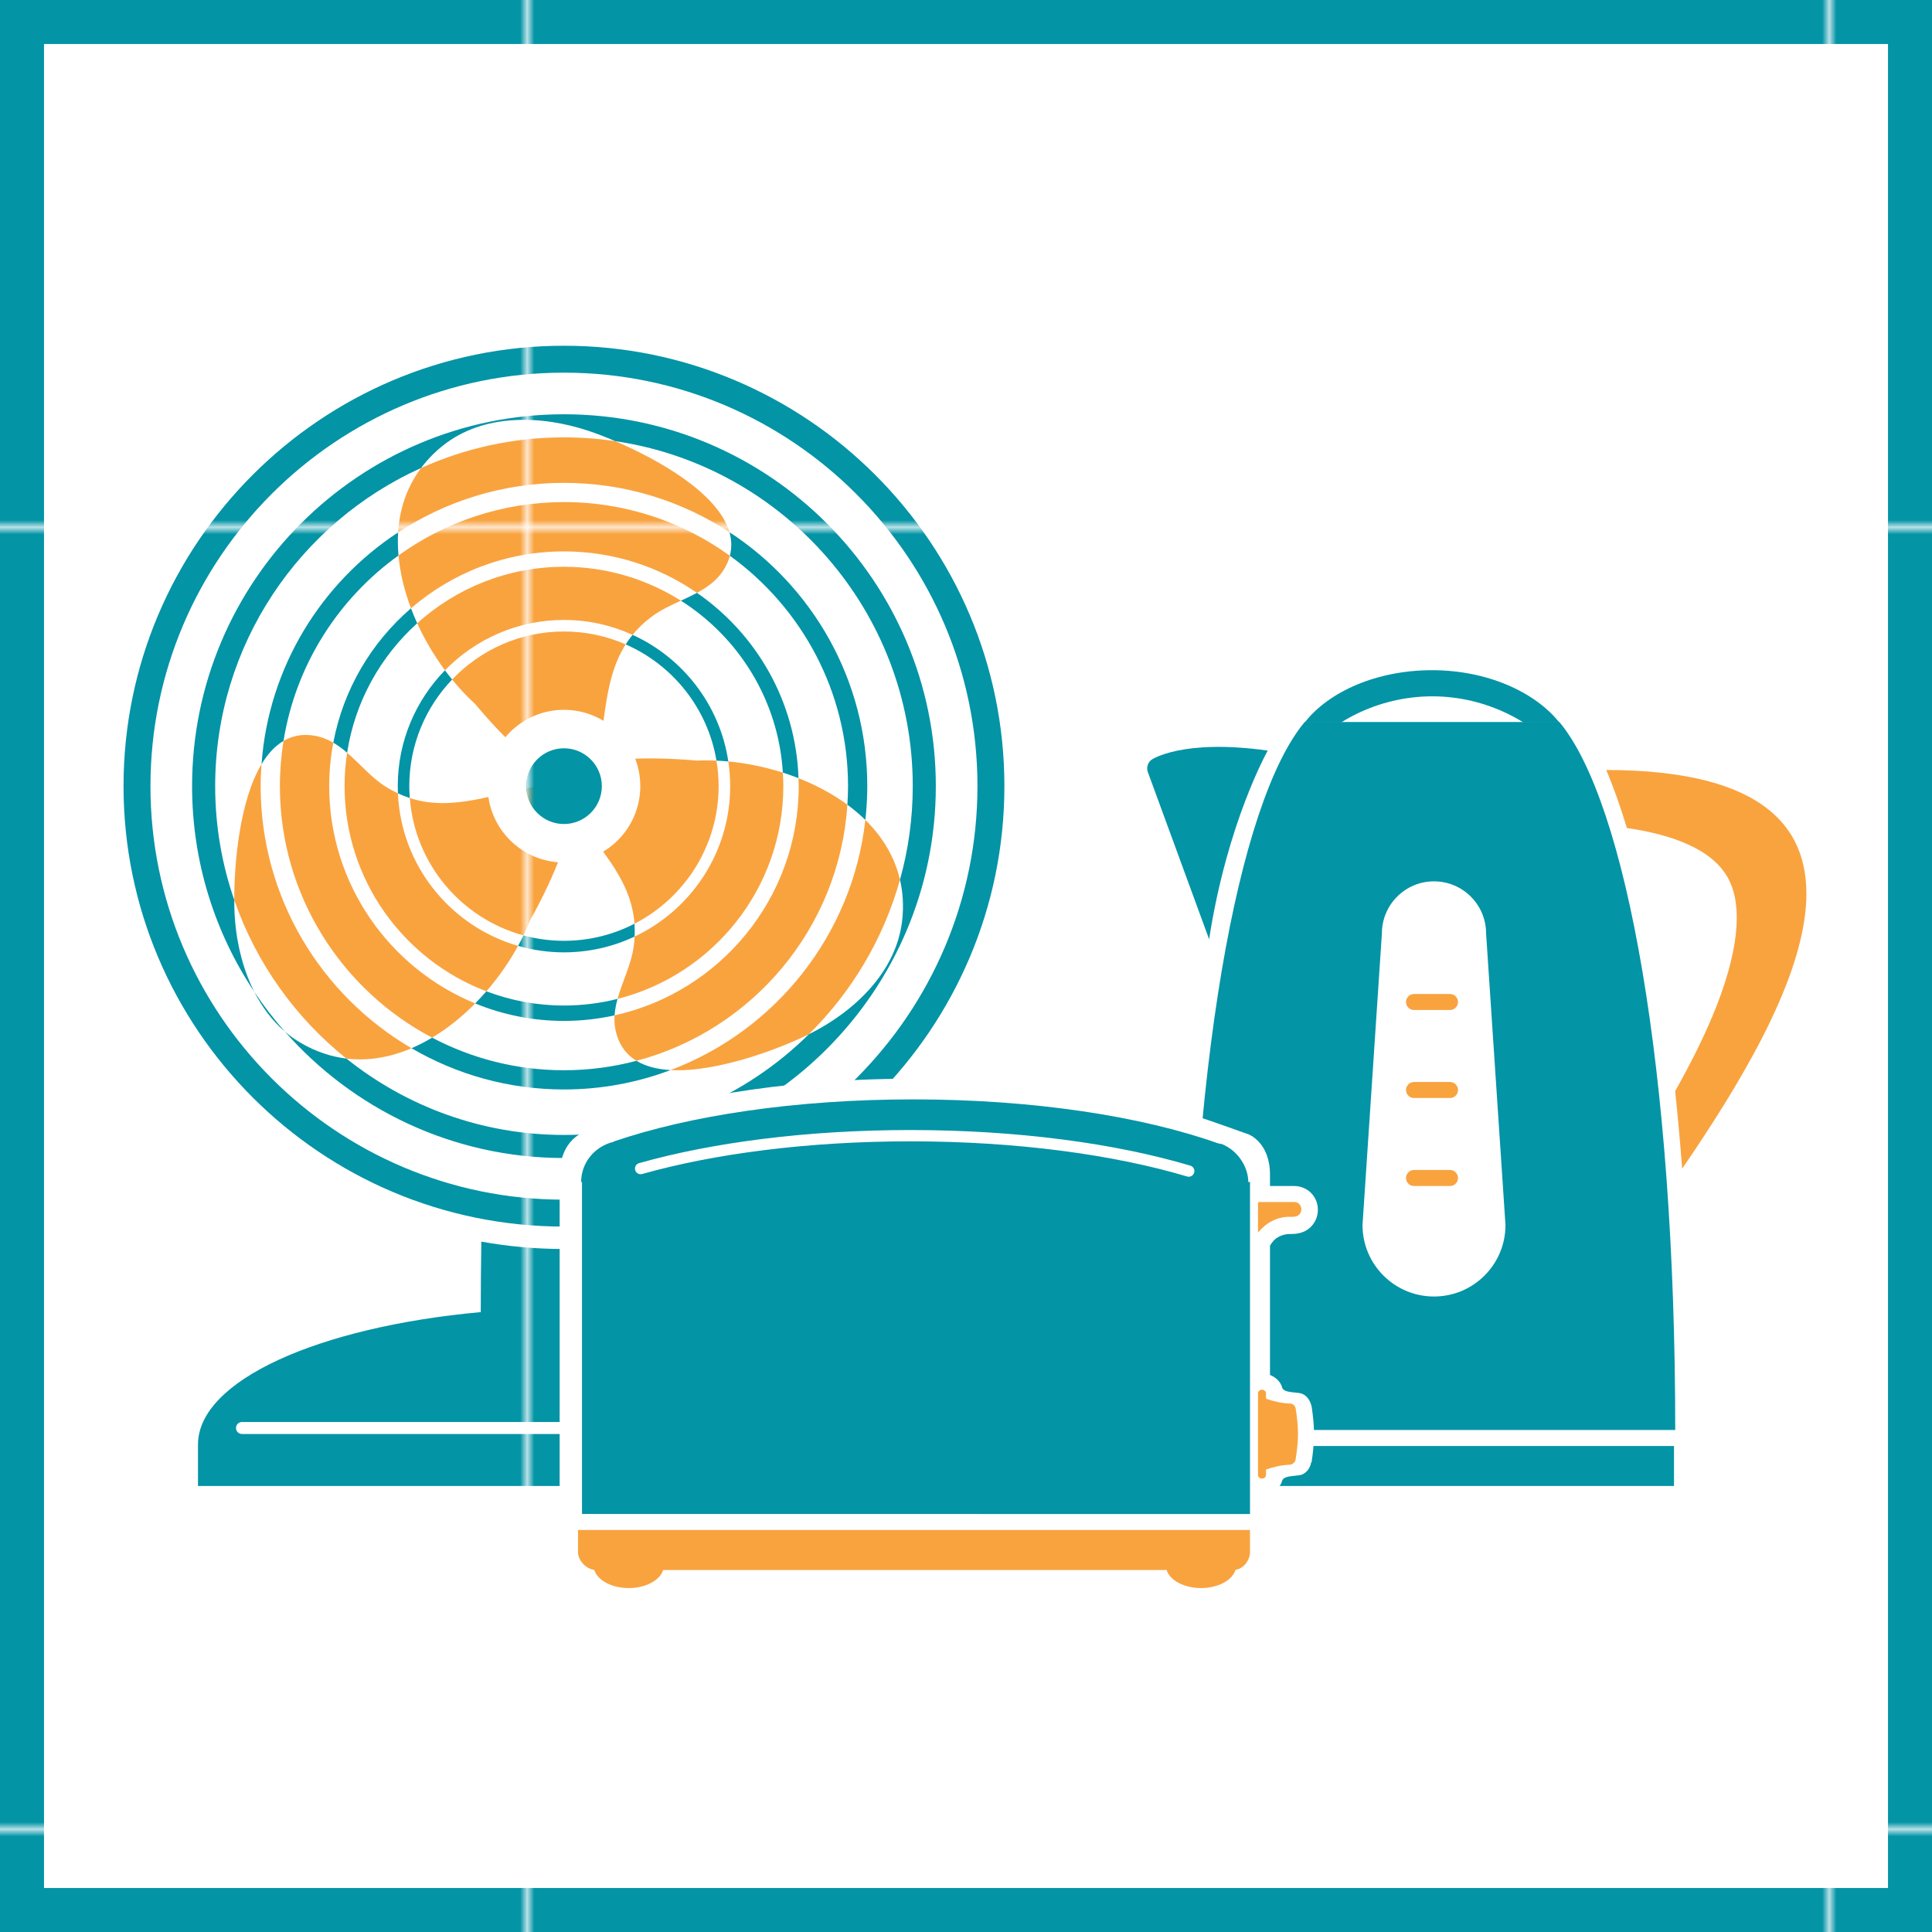 <?xml version="1.0" encoding="utf-8"?>
<!-- Generator: Adobe Illustrator 16.0.0, SVG Export Plug-In . SVG Version: 6.00 Build 0)  -->
<!DOCTYPE svg PUBLIC "-//W3C//DTD SVG 1.1//EN" "http://www.w3.org/Graphics/SVG/1.1/DTD/svg11.dtd">
<svg version="1.1" id="Layer_1" xmlns="http://www.w3.org/2000/svg" xmlns:xlink="http://www.w3.org/1999/xlink" x="0px" y="0px"
	 width="273px" height="273px" viewBox="0 0 273 273" enable-background="new 0 0 273 273" xml:space="preserve">
<pattern  x="-293" y="-293" width="183.277" height="183.277" patternUnits="userSpaceOnUse" id="New_Pattern_Swatch_2" viewBox="0 -183.277 183.277 183.277" overflow="visible">
	<g>
		<polygon fill="none" points="0,0 183.277,0 183.277,-183.277 0,-183.277 		"/>
		<polygon fill="#0394A6" points="183.277,0 0,0 0,-183.277 183.277,-183.277 		"/>
	</g>
</pattern>
<pattern  x="-293" y="-293" width="183.277" height="183.277" patternUnits="userSpaceOnUse" id="New_Pattern_Swatch_3" viewBox="0 -183.277 183.277 183.277" overflow="visible">
	<g>
		<polygon fill="none" points="0,0 183.277,0 183.277,-183.277 0,-183.277 		"/>
		<polygon fill="#F9A33F" points="183.277,0 0,0 0,-183.277 183.277,-183.277 		"/>
	</g>
</pattern>
<g>
	<g>
		<path fill="url(#New_Pattern_Swatch_2)" d="M266.782,6.218v260.564H6.218V6.218H266.782 M273,0H0v273h273V0L273,0z"/>
	</g>
	<g>
		<g>
			<path fill="url(#New_Pattern_Swatch_2)" d="M184.359,102.09c3.436-4.398,10.225-7.389,18.004-7.389
				c7.72,0,14.521,3.045,17.979,7.389"/>
			<path fill="#FFFFFF" d="M184.414,106.574c3.437-4.398,10.196-8.18,17.975-8.18c7.721,0,14.438,3.736,17.897,8.082"/>
			<path fill="url(#New_Pattern_Swatch_2)" d="M220.342,102.021h-35.982c-9.449,11.305-16.376,49.174-16.376,100.043h68.733
				C236.717,151.195,229.791,113.326,220.342,102.021z"/>
			<rect x="168.152" y="204.326" fill="url(#New_Pattern_Swatch_2)" width="68.392" height="5.65"/>
			<g>
				<path fill="url(#New_Pattern_Swatch_2)" d="M170.855,132.721l-8.672-23.657c-0.216-0.589,0.029-1.363,0.546-1.721
					c0,0,4.308-2.983,16.409-1.28C179.139,106.063,173.406,116.17,170.855,132.721z"/>
			</g>
			<path fill="url(#New_Pattern_Swatch_3)" d="M226.967,108.801c1.08,2.549,2.051,5.326,2.921,8.203
				c6.335,0.918,12.127,2.967,14.35,7.188c2.122,4.027,1.355,10.693-2.215,19.277c-1.475,3.541-3.329,7.182-5.318,10.713
				c0.376,3.547,0.706,7.203,0.992,10.959C253.508,142.016,272.036,108.863,226.967,108.801z"/>
			<path fill="#FFFFFF" d="M212.731,173.1c0,5.578-4.522,10.102-10.102,10.102c-5.577,0-10.101-4.523-10.101-10.102l2.74-41.201
				c0-4.064,3.295-7.361,7.36-7.361c4.066,0,7.363,3.297,7.363,7.361L212.731,173.1z"/>
			
				<line fill="none" stroke="url(#New_Pattern_Swatch_3)" stroke-width="2.261" stroke-linecap="round" stroke-miterlimit="10" x1="199.805" y1="141.586" x2="204.892" y2="141.586"/>
			
				<line fill="none" stroke="url(#New_Pattern_Swatch_3)" stroke-width="2.261" stroke-linecap="round" stroke-miterlimit="10" x1="199.805" y1="154.021" x2="204.892" y2="154.021"/>
			
				<line fill="none" stroke="url(#New_Pattern_Swatch_3)" stroke-width="2.261" stroke-linecap="round" stroke-miterlimit="10" x1="199.805" y1="166.455" x2="204.892" y2="166.455"/>
		</g>
		<path fill="#FFFFFF" d="M181.125,209.404c0.124-0.85,1.274-0.775,2.472-0.947c1.03-0.146,1.468-1.109,1.569-1.379
			c0.042-0.137,0.078-0.275,0.103-0.418l0.06-0.023c0.193-1.256,0.347-2.592,0.347-3.975v-0.043c0-1.381-0.157-2.719-0.352-3.977
			l-0.038-0.063c-0.018-0.096-0.055-0.191-0.08-0.285c-0.004-0.014-0.018-0.025-0.021-0.039c-0.075-0.211-0.505-1.256-1.583-1.41
			c-1.199-0.172-2.35-0.098-2.474-0.947c-0.4-1.055-1.517-1.807-2.726-1.807c-1.554,0-2.901,1.246-2.901,2.775v11.566
			c0,1.531,1.348,2.777,2.901,2.777C179.61,211.211,180.726,210.459,181.125,209.404L181.125,209.404z"/>
		<g>
			<g>
				<g>
					<path fill="url(#New_Pattern_Swatch_3)" d="M79.689,77.916c6.974,0,13.447,2.166,18.794,5.857
						c1.868-1.008,3.516-2.273,4.396-4.471c0.104-0.258,0.186-0.516,0.252-0.771c-6.6-4.766-14.694-7.586-23.442-7.586
						c-8.719,0-16.789,2.803-23.38,7.543c0.222,2.5,0.844,5.023,1.766,7.467C63.887,80.951,71.438,77.916,79.689,77.916z"/>
					<path fill="url(#New_Pattern_Swatch_3)" d="M79.689,68.229c8.622,0,16.651,2.566,23.382,6.965
						c-1.6-5.541-10.194-10.318-16.136-12.857c-2.365-0.352-4.784-0.535-7.246-0.535c-7.189,0-14.024,1.549-20.188,4.328
						c-2.041,2.723-3.044,5.842-3.247,9.1C62.994,70.809,71.045,68.229,79.689,68.229z"/>
					<path fill="url(#New_Pattern_Swatch_3)" d="M58.951,88.07c1.08,2.367,2.424,4.617,3.924,6.645
						c4.27-4.383,10.229-7.113,16.814-7.113c3.456,0,6.736,0.756,9.695,2.104c0.737-0.906,1.625-1.766,2.696-2.566
						c1.241-0.932,2.691-1.596,4.134-2.258c-4.788-3.031-10.453-4.793-16.525-4.793C71.722,80.088,64.449,83.111,58.951,88.07z"/>
					<path fill="url(#New_Pattern_Swatch_3)" d="M67.155,99.49c1.624,1.98,8.04,9.365,12.626,10.965
						c0.556-1.338,2.304-2.156,4.54-2.645c0.014-0.061,0.029-0.119,0.043-0.184c1.244-5.883,0.997-11.781,4.047-16.572
						c-2.673-1.17-5.622-1.822-8.722-1.822c-6.211,0-11.82,2.609-15.803,6.785C64.925,97.295,66.026,98.465,67.155,99.49z"/>
					<path fill="url(#New_Pattern_Swatch_3)" d="M103.176,111.086c0,9.381-5.53,17.49-13.5,21.252
						c-0.023,0.486-0.071,0.984-0.146,1.498c-0.358,2.492-1.599,4.879-2.269,7.311c13.443-3.389,23.426-15.578,23.426-30.061
						c0-0.641-0.025-1.277-0.065-1.91c-2.551-0.813-5.173-1.342-7.708-1.58C103.085,108.734,103.176,109.9,103.176,111.086z"/>
					<path fill="url(#New_Pattern_Swatch_3)" d="M98.421,107.475c-2.124-0.209-9.251-0.719-14.1,0.336
						c-0.675,2.879-2.41,3.387-4.54,2.645c-0.143,0.346-0.205,0.729-0.176,1.148c0.657,0.555,0.974,1.428,1.037,2.504
						c3.658,5.535,8.537,9.846,9.014,16.42c7.052-3.631,11.889-10.979,11.889-19.441c0-1.229-0.107-2.434-0.305-3.607
						C100.279,107.436,99.334,107.432,98.421,107.475z"/>
					<path fill="url(#New_Pattern_Swatch_3)" d="M119.738,113.711c-2.074-1.527-4.428-2.777-6.905-3.75
						c0.013,0.375,0.029,0.748,0.029,1.125c0,15.836-11.155,29.105-26.019,32.387c-0.074,1.154,0.072,2.328,0.59,3.539
						c0.549,1.285,1.417,2.223,2.506,2.887C106.309,145.57,118.607,131.139,119.738,113.711z"/>
					<path fill="url(#New_Pattern_Swatch_3)" d="M122.277,115.861c-1.81,16.244-12.729,29.77-27.521,35.344
						c6.677,0.373,15.696-3.152,19.534-5.057c6.033-5.953,10.541-13.447,12.88-21.838
						C126.409,121.023,124.656,118.201,122.277,115.861z"/>
					<path fill="url(#New_Pattern_Swatch_3)" d="M48.95,149.582c3.151,0.379,6.265-0.205,9.202-1.463
						c-12.738-7.438-21.32-21.248-21.32-37.033c0-1.043,0.049-2.076,0.123-3.102c-3.131,5.23-3.868,14.16-3.854,19.186
						C36.181,136.066,41.74,143.813,48.95,149.582z"/>
					<path fill="url(#New_Pattern_Swatch_3)" d="M56.23,112.104c-0.581-0.273-1.166-0.588-1.755-0.959
						c-2.012-1.271-3.615-3.215-5.425-4.777c-0.236,1.539-0.359,3.115-0.359,4.719c0,13.234,8.34,24.553,20.036,28.99
						c1.751-2.016,3.268-4.207,4.479-6.422C63.714,130.924,56.669,122.357,56.23,112.104z"/>
					<path fill="url(#New_Pattern_Swatch_2)" d="M40.244,145.76c-1.556-1.766-2.995-3.637-4.306-5.604
						C37.019,142.283,38.433,144.211,40.244,145.76z"/>
					<path fill="url(#New_Pattern_Swatch_3)" d="M73.97,132.176c0.35-0.721,0.665-1.443,0.945-2.16
						c1.289-2.254,6.005-11.094,5.728-15.908c-0.05-0.072-0.099-0.145-0.146-0.217c-0.564-0.867-0.842-1.623-0.891-2.287
						c-0.678-0.574-1.72-0.809-3.233-0.568c-6.485,1.023-12.353,3.719-18.465,1.734C58.621,122.096,65.209,129.799,73.97,132.176z"
						/>
					<path fill="url(#New_Pattern_Swatch_3)" d="M67.145,141.789c-12.088-4.959-20.627-16.848-20.627-30.703
						c0-2.098,0.205-4.148,0.578-6.139c-1.105-0.643-2.336-1.07-3.793-1.094c-1.217-0.02-2.289,0.289-3.241,0.844
						c-0.333,2.082-0.513,4.215-0.513,6.389c0,15.412,8.734,28.816,21.511,35.541C63.248,145.316,65.3,143.658,67.145,141.789z"/>
					<path fill="url(#New_Pattern_Swatch_2)" d="M79.689,48.854c-34.315,0-62.233,27.918-62.233,62.232
						c0,34.318,27.918,62.234,62.233,62.234c34.317,0,62.236-27.916,62.236-62.234C141.926,76.771,114.007,48.854,79.689,48.854z
						 M79.689,169.518c-32.217,0-58.429-26.213-58.429-58.432c0-32.215,26.212-58.428,58.429-58.428
						c32.22,0,58.43,26.213,58.43,58.428C138.119,143.305,111.909,169.518,79.689,169.518z"/>
					<path fill="url(#New_Pattern_Swatch_2)" d="M79.689,58.539c-28.974,0-52.546,23.574-52.546,52.547
						c0,10.742,3.242,20.74,8.795,29.07c-1.773-3.494-2.639-7.527-2.804-11.344c-0.021-0.479-0.032-1.035-0.033-1.643
						c-1.746-5.045-2.696-10.453-2.696-16.084c0-19.984,11.958-37.23,29.096-44.957c0.835-1.115,1.839-2.166,3.04-3.131
						c5.787-4.635,13.991-4.328,20.654-2.105c0.992,0.332,2.29,0.82,3.74,1.443c23.755,3.514,42.041,24.037,42.041,48.75
						c0,4.58-0.631,9.014-1.806,13.225c0.411,1.77,0.541,3.668,0.316,5.707c-0.816,7.369-6.833,12.953-13.116,16.092
						c-0.024,0.014-0.054,0.027-0.08,0.039c-8.904,8.791-21.13,14.225-34.602,14.225c-11.614,0-22.306-4.043-30.739-10.791
						c-2.155-0.26-4.327-0.971-6.473-2.227c-0.803-0.471-1.546-1.006-2.233-1.596c9.637,10.951,23.747,17.875,39.445,17.875
						c28.976,0,52.547-23.574,52.547-52.549C132.236,82.113,108.665,58.539,79.689,58.539z"/>
					<path fill="url(#New_Pattern_Swatch_2)" d="M94.757,151.205c-1.835-0.102-3.492-0.5-4.817-1.307
						c-3.273,0.865-6.708,1.332-10.25,1.332c-6.722,0-13.058-1.67-18.63-4.604c-0.945,0.566-1.916,1.066-2.907,1.492
						c6.332,3.697,13.689,5.828,21.537,5.828C84.991,153.947,90.065,152.973,94.757,151.205z"/>
					<path fill="url(#New_Pattern_Swatch_2)" d="M103.132,78.531c10.107,7.297,16.699,19.166,16.699,32.555
						c0,0.883-0.037,1.758-0.093,2.625c0.904,0.666,1.757,1.381,2.539,2.15c0.176-1.568,0.273-3.158,0.273-4.775
						c0-15.01-7.763-28.234-19.479-35.893C103.384,76.281,103.433,77.396,103.132,78.531z"/>
					<path fill="url(#New_Pattern_Swatch_2)" d="M40.062,104.697c1.73-10.76,7.752-20.1,16.248-26.209
						c-0.097-1.096-0.122-2.186-0.056-3.26c-10.871,7.129-18.313,19.061-19.299,32.756C37.805,106.566,38.828,105.42,40.062,104.697
						z"/>
					<path fill="url(#New_Pattern_Swatch_2)" d="M58.951,88.07c-0.317-0.695-0.607-1.402-0.876-2.115
						c-5.591,4.814-9.562,11.455-10.979,18.992c0.692,0.402,1.336,0.887,1.955,1.42C50.156,99.152,53.763,92.75,58.951,88.07z"/>
					<path fill="url(#New_Pattern_Swatch_2)" d="M79.689,142.086c-3.857,0-7.552-0.715-10.962-2.01
						c-0.508,0.586-1.036,1.16-1.583,1.713c3.873,1.588,8.108,2.471,12.545,2.471c2.458,0,4.85-0.277,7.154-0.787
						c0.053-0.783,0.206-1.557,0.418-2.326C84.836,141.756,82.301,142.086,79.689,142.086z"/>
					<path fill="url(#New_Pattern_Swatch_2)" d="M98.483,83.773c-0.733,0.393-1.499,0.752-2.269,1.107
						c8.181,5.178,13.784,14.072,14.407,24.295c0.745,0.238,1.485,0.5,2.211,0.785C112.469,99.107,106.872,89.561,98.483,83.773z"/>
					<path fill="url(#New_Pattern_Swatch_2)" d="M89.656,130.527c-2.991,1.539-6.379,2.414-9.967,2.414
						c-1.979,0-3.896-0.27-5.72-0.766c-0.239,0.494-0.494,0.986-0.763,1.479c2.061,0.594,4.234,0.918,6.482,0.918
						c3.57,0,6.955-0.805,9.986-2.234C89.707,131.715,89.699,131.111,89.656,130.527z"/>
					<path fill="url(#New_Pattern_Swatch_2)" d="M56.23,112.104c0.562,0.262,1.12,0.486,1.677,0.666
						c-0.043-0.555-0.072-1.115-0.072-1.684c0-5.838,2.307-11.145,6.052-15.068c-0.346-0.424-0.683-0.857-1.012-1.303
						c-4.123,4.234-6.67,10.01-6.67,16.371C56.205,111.428,56.215,111.766,56.23,112.104z"/>
					<path fill="url(#New_Pattern_Swatch_2)" d="M101.24,107.479c0.553,0.025,1.11,0.064,1.674,0.117
						c-1.194-7.98-6.421-14.654-13.529-17.891c-0.359,0.439-0.68,0.889-0.974,1.35C95.072,93.965,100.01,100.102,101.24,107.479z"/>
				</g>
				<g>
					<path fill="url(#New_Pattern_Swatch_2)" d="M79.689,119.155c-4.448,0-8.067-3.62-8.067-8.069c0-4.448,3.619-8.067,8.067-8.067
						c4.449,0,8.069,3.619,8.069,8.067C87.759,115.535,84.139,119.155,79.689,119.155z"/>
					<path fill="#FFFFFF" d="M79.689,105.736c2.951,0,5.352,2.399,5.352,5.35c0,2.951-2.4,5.352-5.352,5.352
						c-2.95,0-5.35-2.4-5.35-5.352C74.34,108.136,76.739,105.736,79.689,105.736 M79.689,100.301
						c-5.956,0-10.785,4.83-10.785,10.785c0,5.957,4.829,10.787,10.785,10.787c5.958,0,10.787-4.83,10.787-10.787
						C90.477,105.131,85.647,100.301,79.689,100.301L79.689,100.301z"/>
				</g>
			</g>
			<path fill="url(#New_Pattern_Swatch_2)" d="M93.643,185.406c-0.006-3.51-0.072-6.971-0.134-10.377
				c-4.444,0.955-9.071,1.461-13.802,1.461c-3.989,0-7.902-0.359-11.694-1.043c-0.056,3.271-0.074,6.594-0.08,9.959
				c-22.958,2.094-39.955,9.678-39.955,18.713v5.857h105.697v-5.857C133.675,195.084,116.601,187.5,93.643,185.406z"/>
			
				<line fill="none" stroke="#FFFFFF" stroke-width="1.696" stroke-linecap="round" stroke-miterlimit="10" x1="34.195" y1="201.781" x2="126.892" y2="201.781"/>
		</g>
		<path fill="#FFFFFF" d="M179.457,165.99c0-4.602-3.045-5.707-3.049-5.709l-4.67-1.654c-11.277-4.002-26.444-6.207-42.698-6.207
			c-15.849,0-30.746,2.111-41.944,5.947l-4.135,1.416c-3.459,1.188-3.846,4.771-3.88,5.875l-0.002,56.754h100.378v-53.285v-3.135
			V165.99z"/>
		<g>
			<path fill="url(#New_Pattern_Swatch_3)" d="M81.674,216.195v3.115c0,1.262,1.271,2.537,2.533,2.537h90.095
				c1.261,0,2.329-1.275,2.329-2.537v-3.115H81.674z"/>
			<path fill="url(#New_Pattern_Swatch_3)" d="M93.786,221.281c0,1.697-2.214,3.121-4.946,3.121c-2.733,0-4.946-1.424-4.946-3.121
				H93.786z"/>
			<path fill="url(#New_Pattern_Swatch_3)" d="M174.657,221.281c0,1.697-2.215,3.121-4.946,3.121c-2.732,0-4.945-1.424-4.945-3.121
				H174.657z"/>
		</g>
		<path fill="#FFFFFF" d="M175.5,170.021c0-0.867,0.467-1.422,0.716-1.695c0.44-0.488,1.2-0.74,1.869-0.74h4.797
			c1.177,0,2.28,0.609,2.882,1.635c0.6,1.023,0.614,2.355,0.038,3.381c-0.638,1.135-1.743,1.768-3.286,1.768h-0.243
			c-0.927,0-1.958,0.404-2.493,1.172l-4.279,5.893V170.021z"/>
		<path fill="url(#New_Pattern_Swatch_3)" d="M182.882,169.848c-1.105,0-2.21,0-3.316,0c-0.494,0-0.987,0-1.48,0
			c-0.087,0-0.323,0.016-0.323,0.1c0,0.23,0,0.463,0,0.697c0,1.172,0,2.348,0,3.52c1.131-1.377,2.695-2.221,4.376-2.221
			c0.567,0,1.273,0.066,1.606-0.527C184.136,170.719,183.68,169.848,182.882,169.848z"/>
		<path fill="url(#New_Pattern_Swatch_3)" d="M183.413,202.648c0,0,0-0.004,0-0.006c0-1.311-0.163-2.547-0.334-3.65
			c-0.06-0.322-0.381-0.641-0.714-0.66c0,0-0.08,0-0.08-0.002c-1.221-0.049-2.263-0.293-3.393-0.684v-0.779
			c0-0.273-0.269-0.494-0.566-0.494c-0.296,0-0.564,0.221-0.564,0.494v11.566c0,0.275,0.269,0.494,0.564,0.494
			c0.298,0,0.566-0.219,0.566-0.494v-0.779c1.13-0.389,2.158-0.635,3.382-0.684c-0.002-0.004,0.026-0.006,0.024-0.01
			c0.338-0.02,0.715-0.346,0.768-0.674l0,0c0.169-1.096,0.347-2.326,0.347-3.625C183.413,202.656,183.413,202.652,183.413,202.648z"
			/>
		<path fill="url(#New_Pattern_Swatch_2)" d="M176.631,213.934v-27.238v-4.404v-15.27h-0.239c-0.025-2.26-1.593-4.523-3.797-5.385
			c-0.058-0.02-0.115,0.016-0.172-0.006c-0.114-0.041-0.228-0.053-0.344-0.086c0.001-0.004,0.003,0.008,0.005,0.004
			c-10.766-3.82-26.073-6.201-43.058-6.201c-16.606,0-31.604,2.287-42.327,5.959c0.008,0.012,0.018,0.025,0.024,0.035
			c-2.641,0.617-4.609,2.889-4.609,5.717c0,0.02,0.001-0.037,0.001-0.037h0.124v15.27v4.605v27.037H176.631z"/>
		<path fill="none" stroke="#FFFFFF" stroke-width="1.598" stroke-linecap="round" stroke-miterlimit="10" d="M86.332,166.467"/>
		<path fill="none" stroke="#FFFFFF" stroke-width="1.598" stroke-linecap="round" stroke-miterlimit="10" d="M167.972,165.477
			c-10.439-3.109-24.225-5-39.337-5c-14.53,0-27.83,1.748-38.112,4.646"/>
		<path fill="none" stroke="#FFFFFF" stroke-width="1.598" stroke-linecap="round" stroke-miterlimit="10" d="M171.686,166.695"/>
	</g>
</g>
</svg>
